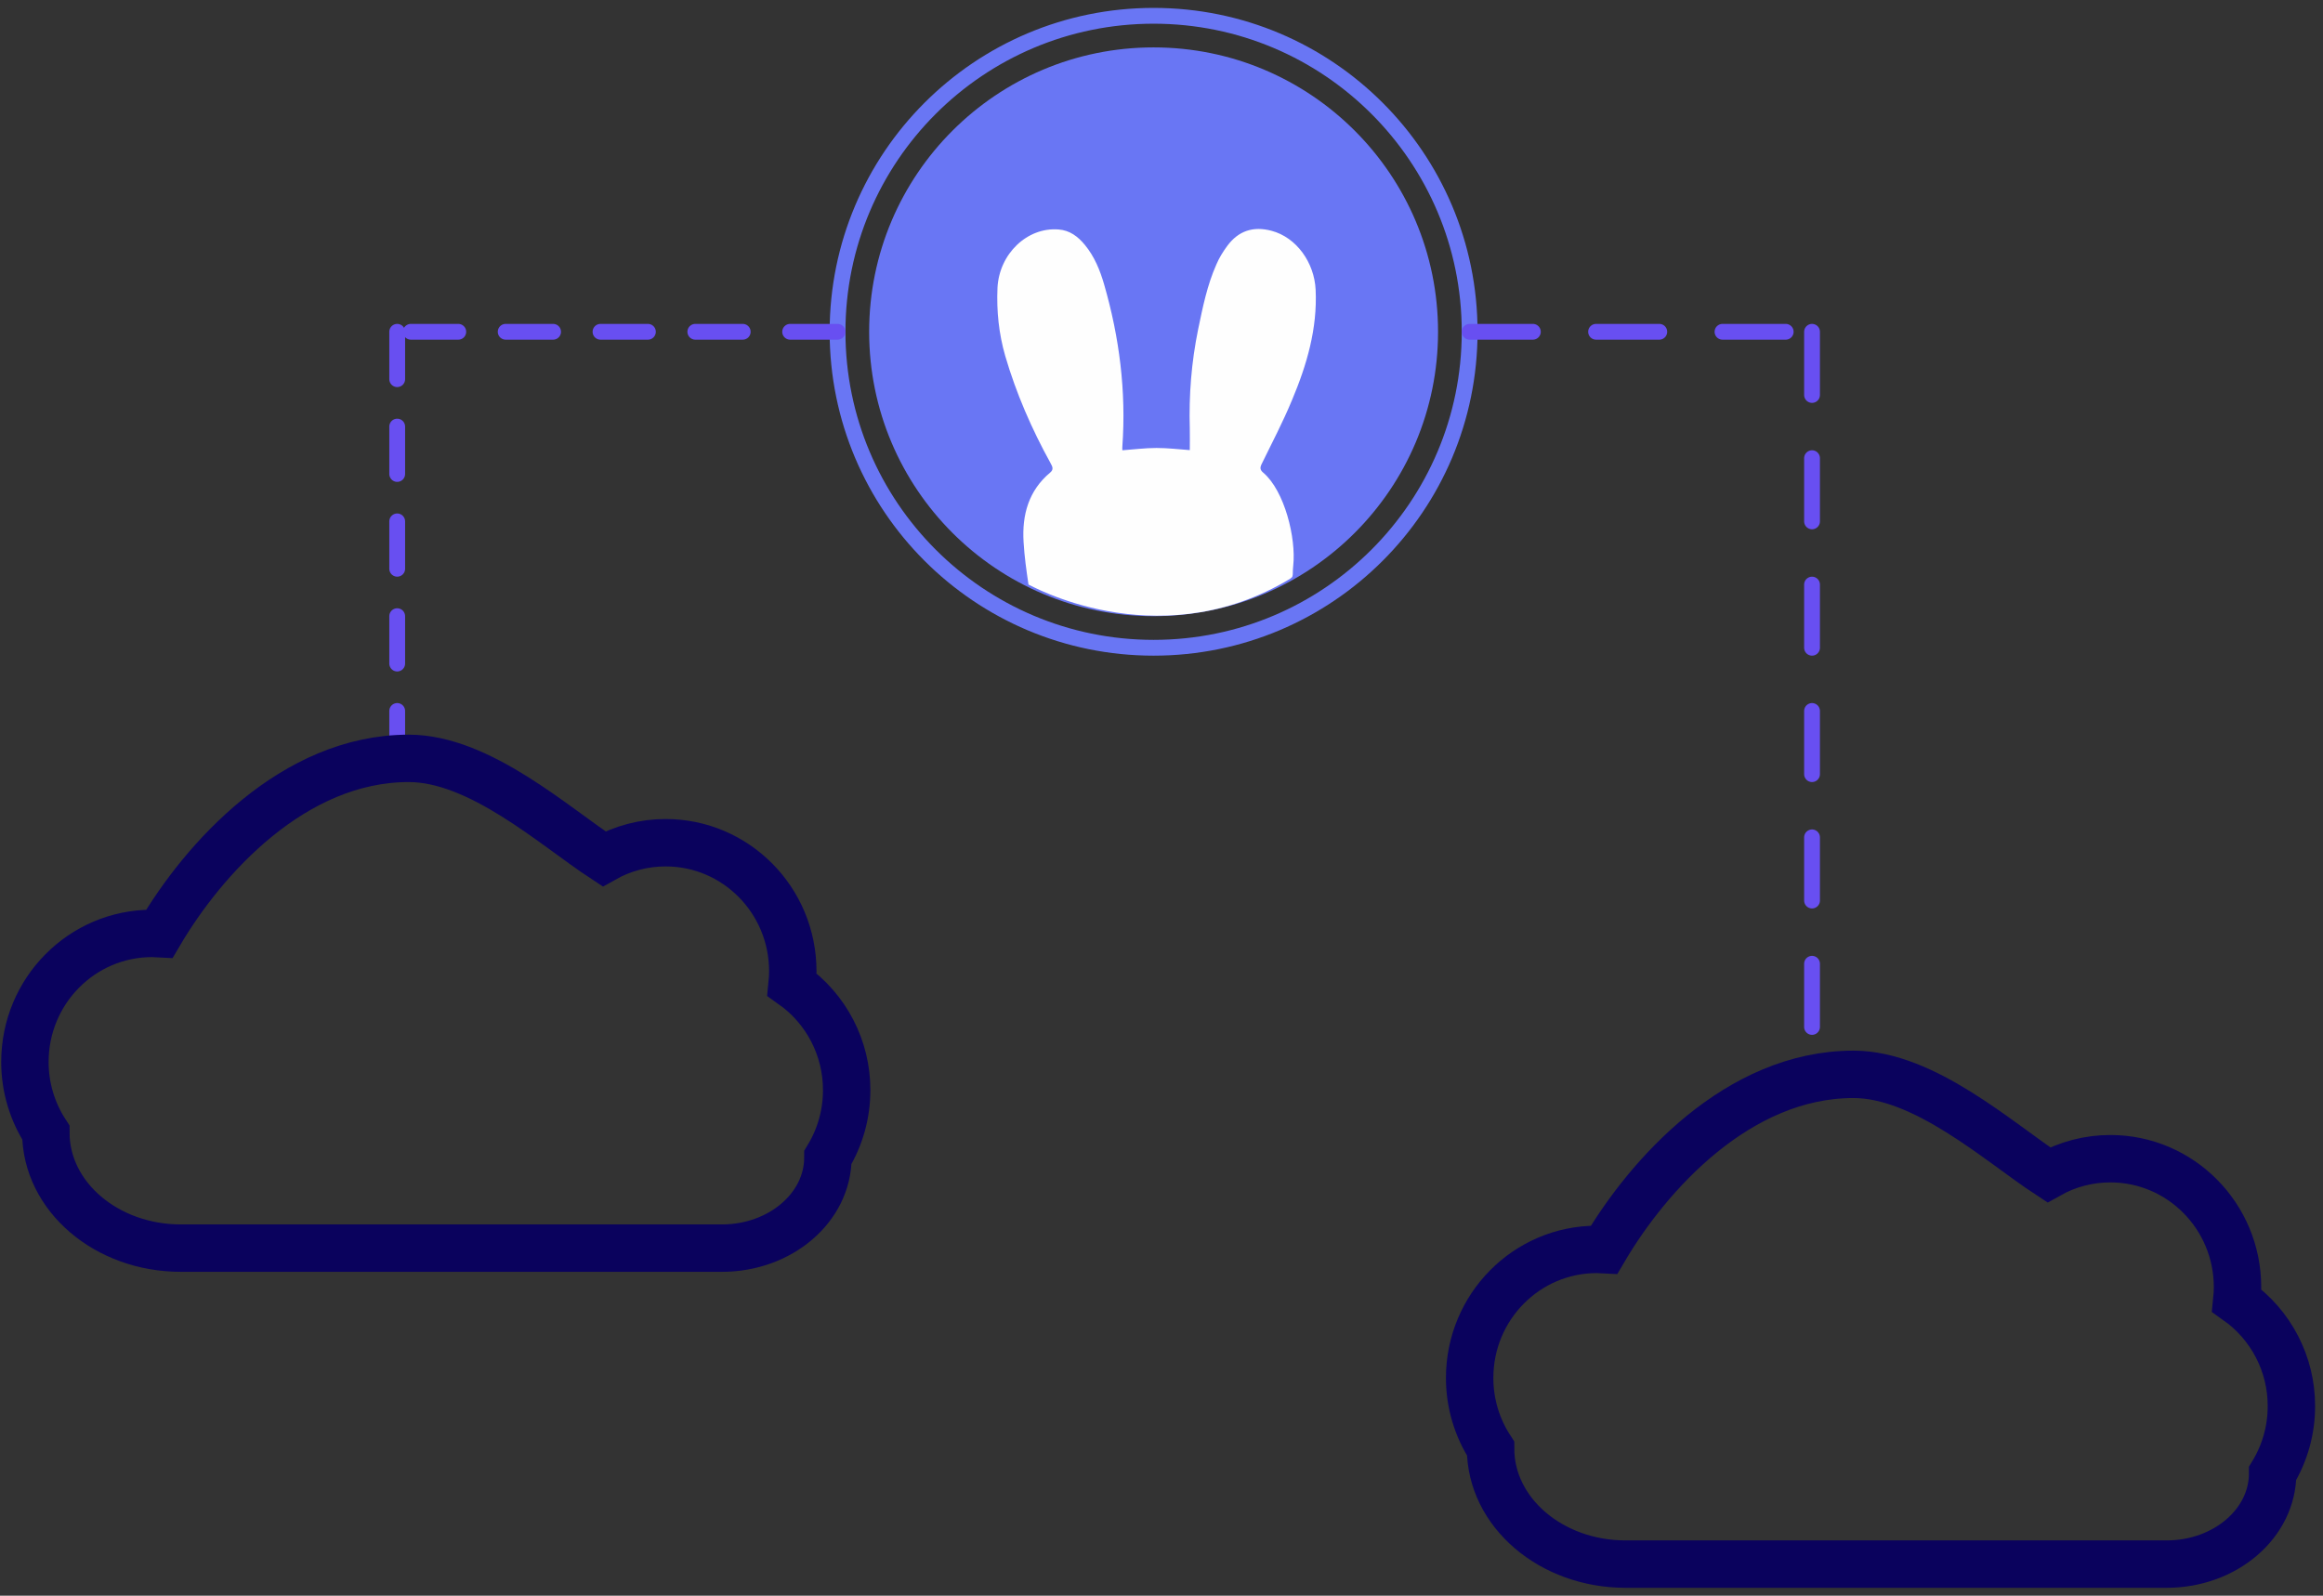 <?xml version="1.0" encoding="UTF-8"?>
<svg width="147px" height="101px" viewBox="0 0 147 101" version="1.1" xmlns="http://www.w3.org/2000/svg" xmlns:xlink="http://www.w3.org/1999/xlink">
    <rect x="0" y="0" width="147" height="101" fill="#333333" stroke="none"/>
    <!-- Generator: Sketch 52.5 (67469) - http://www.bohemiancoding.com/sketch -->
    <title>Group 21 Copy</title>
    <desc>Created with Sketch.</desc>
    <g id="Page-1" stroke="none" stroke-width="1" fill="none" fill-rule="evenodd">
        <g id="MO">
            <g id="Group-21-Copy" transform="translate(1, 1)">
                <g id="Group-3" transform="translate(52, 0)">
                    <g id="Group-2">
                        <circle id="Oval" fill="#6976F4" cx="20" cy="20" r="18"></circle>
                        <circle id="Oval-Copy" stroke="#6976F4" cx="20" cy="20" r="20"></circle>
                        <g id="Group" transform="translate(10, 13)" fill="#FEFEFE" fill-rule="nonzero">
                            <g id="loading-mule" transform="translate(0.107, 0.493)">
                                <path d="M18.154,22.36 C18.881,21.942 18.636,22.135 18.73,21.299 C18.917,19.574 18.185,16.569 16.825,15.419 C16.627,15.251 16.617,15.105 16.731,14.875 C17.385,13.537 18.081,12.209 18.652,10.83 C19.587,8.603 20.262,6.324 20.147,3.846 C20.064,2.121 18.933,0.532 17.354,0.114 C16.212,-0.189 15.267,0.104 14.551,1.076 C14.281,1.442 14.042,1.829 13.865,2.247 C13.284,3.554 13.004,4.944 12.713,6.345 C12.287,8.425 12.121,10.516 12.183,12.638 C12.194,13.098 12.183,13.568 12.183,13.997 C11.488,13.945 10.781,13.861 10.075,13.861 C9.359,13.861 8.643,13.955 7.916,14.007 C7.916,13.934 7.905,13.851 7.916,13.767 C8.165,10.275 7.729,6.857 6.763,3.512 C6.504,2.613 6.15,1.745 5.548,1.013 C5.102,0.47 4.583,0.083 3.877,0.031 C1.893,-0.126 0.118,1.578 0.014,3.731 C-0.048,5.195 0.097,6.617 0.502,8.028 C1.198,10.411 2.184,12.669 3.378,14.833 C3.492,15.042 3.586,15.22 3.347,15.419 C1.987,16.558 1.561,18.084 1.665,19.809 C1.717,20.708 1.841,21.607 1.976,22.506 C1.987,22.485 9.909,27.054 18.154,22.36 Z" id="Shape"></path>
                            </g>
                        </g>
                    </g>
                </g>
                <path d="M140.545,81.322 C140.575,81.039 140.59,80.755 140.591,80.471 C140.591,75.98 136.988,72.34 132.546,72.34 C131.177,72.338 129.832,72.69 128.641,73.361 C125.495,71.298 120.781,67 116.289,67 C108.983,67 103.303,73.354 100.513,78.094 C100.358,78.085 100.203,78.08 100.045,78.08 C95.603,78.08 92,81.721 92,86.212 C91.997,87.799 92.457,89.352 93.324,90.683 C93.324,94.724 97.15,98 101.869,98 L136.102,98 C139.808,98 142.813,95.428 142.813,92.254 C143.592,90.972 144.003,89.5 144,88.001 C144.007,85.347 142.719,82.855 140.545,81.322 Z" id="Path-Copy-4" stroke="#0A025D" stroke-width="3"></path>
                <path d="M92,20 L113.666,20" id="Line-23" stroke="#684FF1" stroke-linecap="round" stroke-dasharray="4"></path>
                <path d="M113.666,20 L113.666,67" id="Line-24" stroke="#684FF1" stroke-linecap="round" stroke-dasharray="4"></path>
                <path d="M52,20 L24.135,20" id="Line-25" stroke="#684FF1" stroke-linecap="round" stroke-dasharray="3"></path>
                <path d="M24.135,20 L24.135,47" id="Line-26" stroke="#684FF1" stroke-linecap="round" stroke-dasharray="3"></path>
                <path d="M49.123,61.322 C49.152,61.039 49.167,60.755 49.168,60.471 C49.168,55.98 45.565,52.34 41.123,52.34 C39.755,52.338 38.409,52.69 37.218,53.361 C34.072,51.298 29.358,47 24.866,47 C17.56,47 11.88,53.354 9.091,58.094 C8.936,58.085 8.78,58.08 8.622,58.08 C4.18,58.08 0.577,61.721 0.577,66.212 C0.574,67.799 1.034,69.352 1.901,70.683 C1.901,74.724 5.728,78 10.446,78 L44.679,78 C48.385,78 51.39,75.428 51.39,72.254 C52.169,70.972 52.58,69.5 52.577,68.001 C52.585,65.347 51.296,62.855 49.123,61.322 Z" id="Path" stroke="#0A025D" stroke-width="3"></path>
            </g>
        </g>
    </g>
</svg>